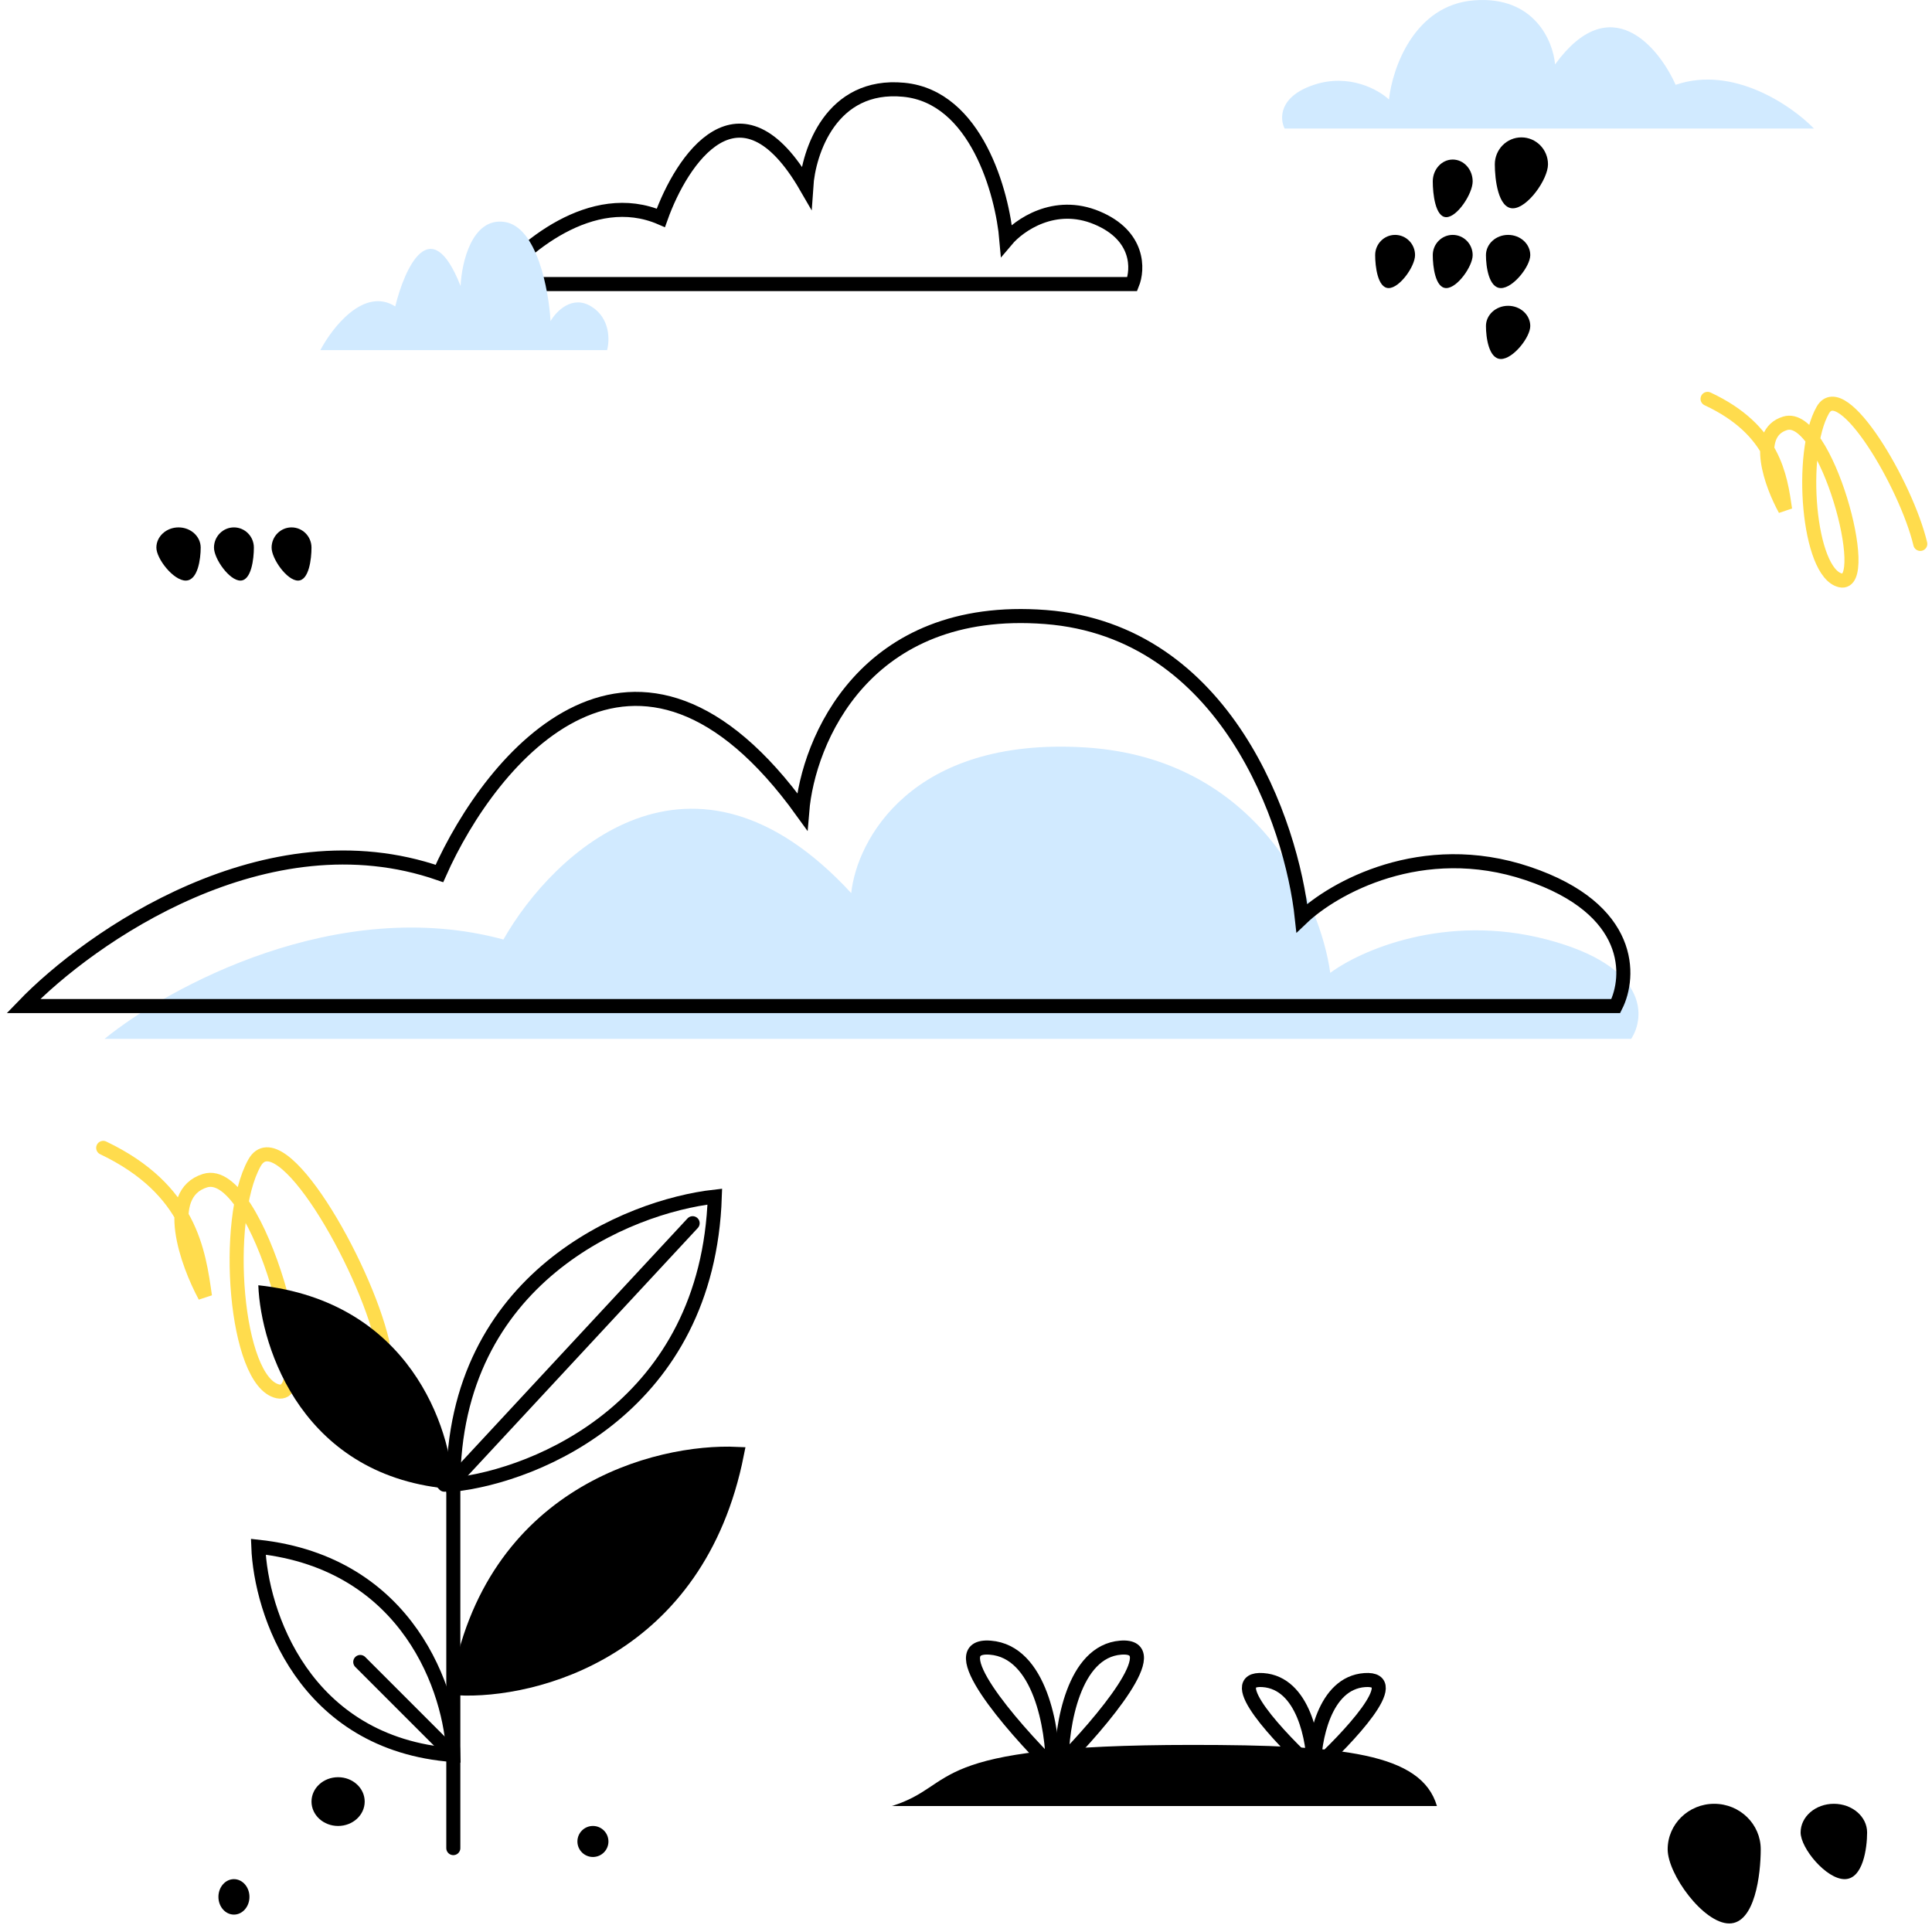 <svg width="165" height="165" viewBox="0 0 165 165" fill="none" xmlns="http://www.w3.org/2000/svg">
<path d="M159.458 156.498C159.458 157.85 159.105 160.486 157.536 160.486C155.969 160.486 153.78 157.85 153.78 156.498C153.78 155.147 155.051 154.051 156.619 154.051C158.187 154.051 159.458 155.147 159.458 156.498Z" fill="black"/>
<path d="M150.373 157.937C150.373 160.083 149.879 164.271 147.684 164.271C145.488 164.271 142.425 160.083 142.425 157.937C142.425 155.791 144.204 154.051 146.399 154.051C148.594 154.051 150.373 155.791 150.373 157.937Z" fill="black"/>
<path d="M127.663 14.036C127.663 15.308 127.945 17.79 129.2 17.79C130.454 17.79 132.205 15.308 132.205 14.036C132.205 12.764 131.188 11.733 129.934 11.733C128.68 11.733 127.663 12.764 127.663 14.036Z" fill="black"/>
<path d="M122.364 15.497C122.364 16.531 122.576 18.547 123.517 18.547C124.458 18.547 125.771 16.531 125.771 15.497C125.771 14.464 125.008 13.626 124.068 13.626C123.127 13.626 122.364 14.464 122.364 15.497Z" fill="black"/>
<path d="M126.906 21.788C126.906 22.741 127.142 24.603 128.187 24.603C129.232 24.603 130.691 22.741 130.691 21.788C130.691 20.834 129.844 20.061 128.799 20.061C127.754 20.061 126.906 20.834 126.906 21.788Z" fill="black"/>
<path d="M122.364 21.788C122.364 22.741 122.576 24.603 123.517 24.603C124.457 24.603 125.771 22.741 125.771 21.788C125.771 20.834 125.008 20.061 124.068 20.061C123.127 20.061 122.364 20.834 122.364 21.788Z" fill="black"/>
<path d="M117.444 21.788C117.444 22.741 117.656 24.603 118.597 24.603C119.538 24.603 120.851 22.741 120.851 21.788C120.851 20.834 120.088 20.061 119.148 20.061C118.207 20.061 117.444 20.834 117.444 21.788Z" fill="black"/>
<path d="M126.906 27.844C126.906 28.798 127.142 30.659 128.187 30.659C129.232 30.659 130.691 28.798 130.691 27.844C130.691 26.89 129.844 26.117 128.799 26.117C127.754 26.117 126.906 26.89 126.906 27.844Z" fill="black"/>
<path d="M17.14 46.769C17.14 47.723 16.905 49.584 15.86 49.584C14.815 49.584 13.355 47.723 13.355 46.769C13.355 45.815 14.203 45.042 15.248 45.042C16.293 45.042 17.14 45.815 17.14 46.769Z" fill="black"/>
<path d="M21.682 46.769C21.682 47.723 21.47 49.584 20.529 49.584C19.588 49.584 18.275 47.723 18.275 46.769C18.275 45.815 19.038 45.042 19.979 45.042C20.919 45.042 21.682 45.815 21.682 46.769Z" fill="black"/>
<path d="M26.603 46.769C26.603 47.723 26.391 49.584 25.45 49.584C24.509 49.584 23.196 47.723 23.196 46.769C23.196 45.815 23.959 45.042 24.899 45.042C25.84 45.042 26.603 45.815 26.603 46.769Z" fill="black"/>
<path d="M164 46.452C162.805 41.427 157.326 32.133 155.676 35.021C153.613 38.631 154.409 48.965 157.196 49.567C159.983 50.168 155.929 35.092 152.455 36.154C149.676 37.003 151.297 41.415 152.455 43.515C152.045 40.684 151.518 36.72 145.832 34.065" stroke="#FFDC4D" stroke-width="1.2" stroke-linecap="round"/>
<path d="M32.659 114.649C31.092 107.908 23.9 95.44 21.734 99.314C19.026 104.157 20.071 118.019 23.729 118.827C27.387 119.634 22.066 99.409 17.506 100.834C13.858 101.973 15.986 107.892 17.506 110.709C16.968 106.91 16.276 101.593 8.813 98.033" stroke="#FFDC4D" stroke-width="1.2" stroke-linecap="round"/>
<path d="M42.201 24.259H96.699C97.206 23.008 97.315 20.125 93.687 18.605C90.059 17.084 87.021 19.238 85.954 20.505C85.608 16.473 83.368 8.26 77.182 7.666C70.996 7.073 69.053 12.95 68.855 15.963C63.174 6.137 58.211 13.63 56.439 18.605C50.521 16.046 44.481 21.309 42.201 24.259Z" stroke="black" stroke-width="1.2"/>
<path d="M154.917 10.977H109.712C109.29 10.151 109.2 8.249 112.21 7.245C115.219 6.242 117.739 7.663 118.623 8.499C118.911 5.839 120.769 0.419 125.9 0.028C131.031 -0.364 132.643 3.514 132.808 5.502C137.519 -0.982 141.636 3.963 143.107 7.245C148.016 5.557 153.025 9.029 154.917 10.977Z" fill="#D1EAFF"/>
<path d="M8.932 88.72H139.311C140.526 86.843 140.787 82.519 132.107 80.238C123.427 77.958 116.158 81.188 113.608 83.088C112.778 77.04 107.419 64.72 92.619 63.83C77.821 62.94 73.172 71.756 72.698 76.275C59.109 61.536 47.233 72.776 42.994 80.238C28.835 76.4 14.386 84.293 8.932 88.72Z" fill="#D1EAFF"/>
<path d="M2 85.92H137.992C139.259 83.415 139.531 77.642 130.478 74.598C121.424 71.554 113.842 75.866 111.183 78.403C110.317 70.329 104.727 53.884 89.29 52.696C73.855 51.508 69.006 63.276 68.511 69.308C54.337 49.633 41.95 64.637 37.528 74.598C22.761 69.475 7.689 80.011 2 85.92Z" stroke="black" stroke-width="1.2"/>
<path d="M27.36 29.902H51.846C52.075 29.076 52.124 27.174 50.493 26.171C48.863 25.168 47.498 26.589 47.019 27.425C46.863 24.764 45.857 19.344 43.078 18.953C40.298 18.561 39.425 22.439 39.336 24.427C36.784 17.944 34.554 22.888 33.757 26.171C31.098 24.482 28.385 27.955 27.36 29.902Z" fill="#D1EAFF"/>
<path d="M101.81 149.022C78.59 149.022 82.002 152.42 76.164 154.243C91.683 154.243 107.201 154.243 122.72 154.243C121.389 149.708 114.633 149.022 101.81 149.022Z" fill="black"/>
<path d="M112.207 151.101C115.106 148.461 120.034 143.24 116.556 143.485C113.077 143.731 112.207 148.665 112.207 151.101Z" stroke="black" stroke-width="1.2"/>
<path d="M112.207 151.101C109.308 148.46 104.38 143.24 107.859 143.485C111.337 143.731 112.207 148.665 112.207 151.101Z" stroke="black" stroke-width="1.2"/>
<path d="M89.909 150.924C86.347 147.384 80.291 140.387 84.566 140.716C88.84 141.044 89.909 147.658 89.909 150.924Z" stroke="black" stroke-width="1.2"/>
<path d="M90.666 150.546C94.03 147.137 99.749 140.399 95.712 140.715C91.675 141.032 90.666 147.401 90.666 150.546Z" stroke="black" stroke-width="1.2"/>
<path d="M28.875 155.944C30.129 155.944 31.146 155.012 31.146 153.862C31.146 152.712 30.129 151.78 28.875 151.78C27.62 151.78 26.604 152.712 26.604 153.862C26.604 155.012 27.62 155.944 28.875 155.944Z" fill="black"/>
<path d="M19.979 163.514C20.711 163.514 21.304 162.836 21.304 162C21.304 161.164 20.711 160.486 19.979 160.486C19.247 160.486 18.654 161.164 18.654 162C18.654 162.836 19.247 163.514 19.979 163.514Z" fill="black"/>
<path d="M50.638 158.593C51.37 158.593 51.963 158 51.963 157.269C51.963 156.537 51.37 155.944 50.638 155.944C49.907 155.944 49.313 156.537 49.313 157.269C49.313 158 49.907 158.593 50.638 158.593Z" fill="black"/>
<path d="M38.715 157.836V126.042" stroke="black" stroke-width="1.2" stroke-linecap="round"/>
<path d="M38.715 126.799C45.912 126.028 60.454 120.029 61.047 102.196C53.603 103.029 38.715 109.115 38.715 126.799Z" stroke="black" stroke-width="1.2"/>
<path d="M39.472 125.664L59.154 104.467" stroke="black" stroke-width="1.2" stroke-linecap="round"/>
<path d="M38.715 127.177C38.538 121.945 34.959 111.138 22.061 109.766C22.269 115.179 25.892 126.241 38.715 127.177Z" fill="black"/>
<path d="M37.957 126.799L26.98 114.687" stroke="black" stroke-width="1.2" stroke-linecap="round"/>
<path d="M39.094 144.19C45.652 144.521 59.603 140.98 62.94 124.167C56.15 123.858 41.877 127.429 39.094 144.19Z" fill="black" stroke="black" stroke-width="1.2"/>
<path d="M39.851 143.453L52.341 133.99" stroke="black" stroke-width="1.2" stroke-linecap="round"/>
<path d="M38.715 149.888C38.538 144.542 34.959 133.5 22.061 132.098C22.269 137.629 25.892 148.931 38.715 149.888Z" stroke="black" stroke-width="1.2"/>
<path d="M37.958 149.131L30.767 141.939" stroke="black" stroke-width="1.2" stroke-linecap="round"/>
</svg>
